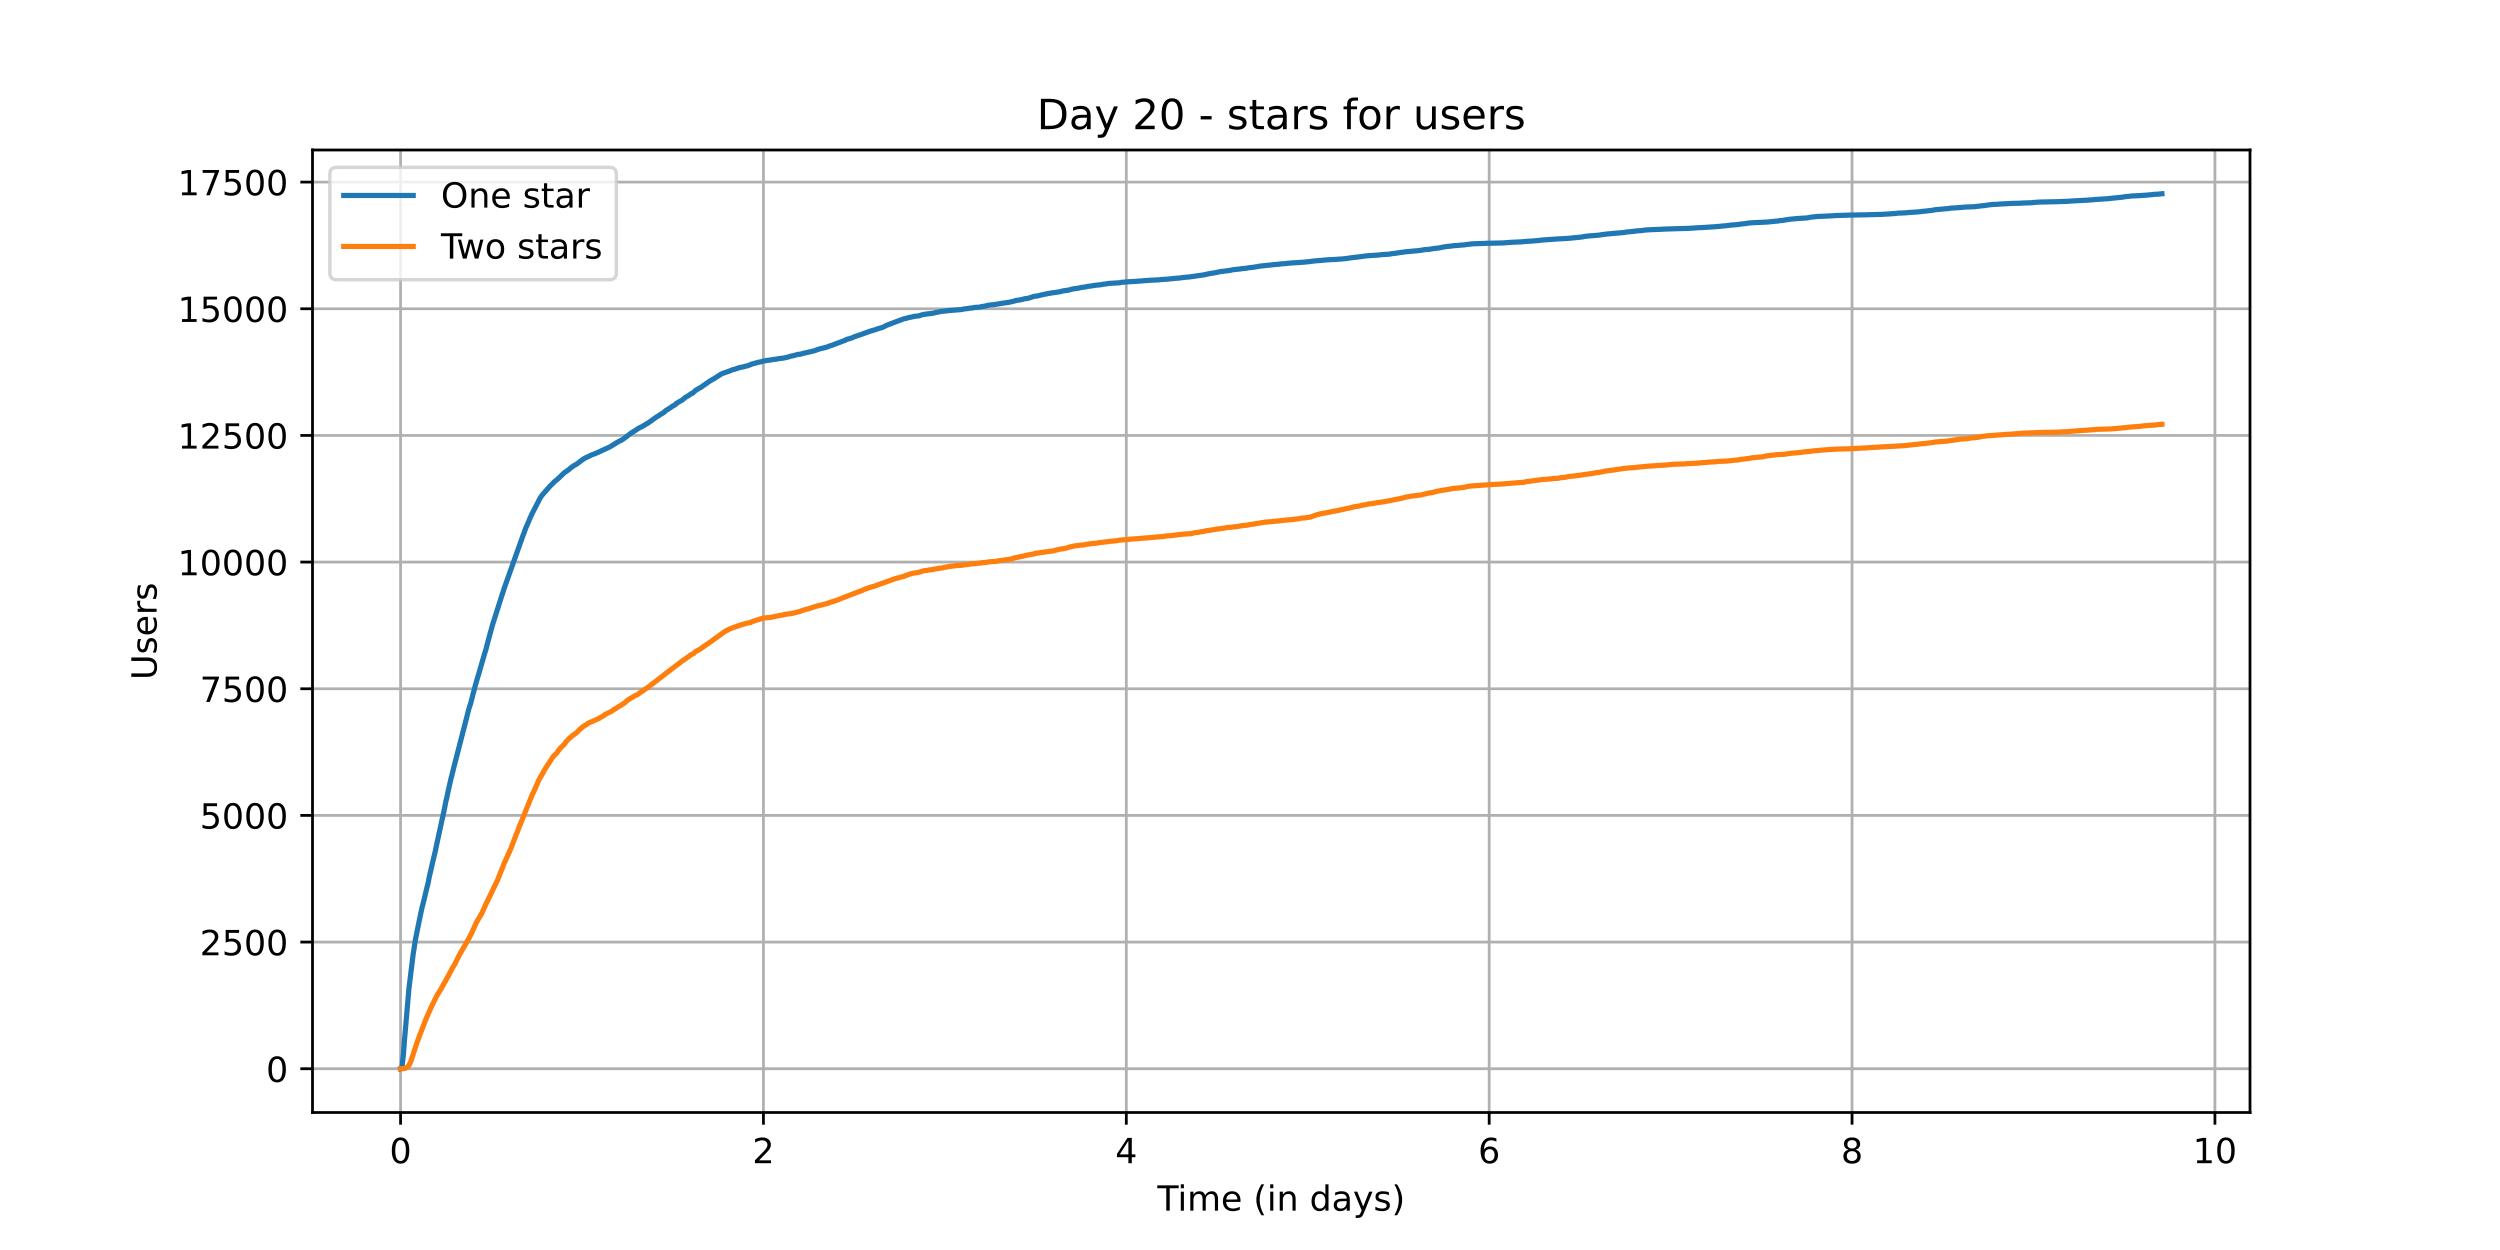 <?xml version="1.0" encoding="utf-8" standalone="no"?>
<!DOCTYPE svg PUBLIC "-//W3C//DTD SVG 1.1//EN"
  "http://www.w3.org/Graphics/SVG/1.1/DTD/svg11.dtd">
<!-- Created with matplotlib (https://matplotlib.org/) -->
<svg height="360pt" version="1.1" viewBox="0 0 720 360" width="720pt" xmlns="http://www.w3.org/2000/svg" xmlns:xlink="http://www.w3.org/1999/xlink">
 <defs>
  <style type="text/css">*{stroke-linecap:butt;stroke-linejoin:round;}</style>
 </defs>
 <g id="figure_1">
  <g id="patch_1">
   <path d="M 0 360 
L 720 360 
L 720 0 
L 0 0 
z
" style="fill:#ffffff;"/>
  </g>
  <g id="axes_1">
   <g id="patch_2">
    <path d="M 90 320.4 
L 648 320.4 
L 648 43.2 
L 90 43.2 
z
" style="fill:#ffffff;"/>
   </g>
   <g id="matplotlib.axis_1">
    <g id="xtick_1">
     <g id="line2d_1">
      <path clip-path="url(#pcdbae24bab)" d="M 115.364 320.4 
L 115.364 43.2 
" style="fill:none;stroke:#b0b0b0;stroke-linecap:square;stroke-width:0.8;"/>
     </g>
     <g id="line2d_2">
      <defs>
       <path d="M 0 0 
L 0 3.5 
" id="m87de74426e" style="stroke:#000000;stroke-width:0.8;"/>
      </defs>
      <g>
       <use style="stroke:#000000;stroke-width:0.8;" x="115.364" xlink:href="#m87de74426e" y="320.4"/>
      </g>
     </g>
     <g id="text_1">
      <!-- 0 -->
      <g transform="translate(112.182 334.998)scale(0.1 -0.1)">
       <defs>
        <path d="M 31.781 66.406 
Q 24.172 66.406 20.328 58.906 
Q 16.5 51.422 16.5 36.375 
Q 16.5 21.391 20.328 13.891 
Q 24.172 6.391 31.781 6.391 
Q 39.453 6.391 43.281 13.891 
Q 47.125 21.391 47.125 36.375 
Q 47.125 51.422 43.281 58.906 
Q 39.453 66.406 31.781 66.406 
z
M 31.781 74.219 
Q 44.047 74.219 50.516 64.516 
Q 56.984 54.828 56.984 36.375 
Q 56.984 17.969 50.516 8.266 
Q 44.047 -1.422 31.781 -1.422 
Q 19.531 -1.422 13.062 8.266 
Q 6.594 17.969 6.594 36.375 
Q 6.594 54.828 13.062 64.516 
Q 19.531 74.219 31.781 74.219 
z
" id="DejaVuSans-48"/>
       </defs>
       <use xlink:href="#DejaVuSans-48"/>
      </g>
     </g>
    </g>
    <g id="xtick_2">
     <g id="line2d_3">
      <path clip-path="url(#pcdbae24bab)" d="M 219.87 320.4 
L 219.87 43.2 
" style="fill:none;stroke:#b0b0b0;stroke-linecap:square;stroke-width:0.8;"/>
     </g>
     <g id="line2d_4">
      <g>
       <use style="stroke:#000000;stroke-width:0.8;" x="219.87" xlink:href="#m87de74426e" y="320.4"/>
      </g>
     </g>
     <g id="text_2">
      <!-- 2 -->
      <g transform="translate(216.689 334.998)scale(0.1 -0.1)">
       <defs>
        <path d="M 19.188 8.297 
L 53.609 8.297 
L 53.609 0 
L 7.328 0 
L 7.328 8.297 
Q 12.938 14.109 22.625 23.891 
Q 32.328 33.688 34.812 36.531 
Q 39.547 41.844 41.422 45.531 
Q 43.312 49.219 43.312 52.781 
Q 43.312 58.594 39.234 62.25 
Q 35.156 65.922 28.609 65.922 
Q 23.969 65.922 18.812 64.312 
Q 13.672 62.703 7.812 59.422 
L 7.812 69.391 
Q 13.766 71.781 18.938 73 
Q 24.125 74.219 28.422 74.219 
Q 39.75 74.219 46.484 68.547 
Q 53.219 62.891 53.219 53.422 
Q 53.219 48.922 51.531 44.891 
Q 49.859 40.875 45.406 35.406 
Q 44.188 33.984 37.641 27.219 
Q 31.109 20.453 19.188 8.297 
z
" id="DejaVuSans-50"/>
       </defs>
       <use xlink:href="#DejaVuSans-50"/>
      </g>
     </g>
    </g>
    <g id="xtick_3">
     <g id="line2d_5">
      <path clip-path="url(#pcdbae24bab)" d="M 324.377 320.4 
L 324.377 43.2 
" style="fill:none;stroke:#b0b0b0;stroke-linecap:square;stroke-width:0.8;"/>
     </g>
     <g id="line2d_6">
      <g>
       <use style="stroke:#000000;stroke-width:0.8;" x="324.377" xlink:href="#m87de74426e" y="320.4"/>
      </g>
     </g>
     <g id="text_3">
      <!-- 4 -->
      <g transform="translate(321.196 334.998)scale(0.1 -0.1)">
       <defs>
        <path d="M 37.797 64.312 
L 12.891 25.391 
L 37.797 25.391 
z
M 35.203 72.906 
L 47.609 72.906 
L 47.609 25.391 
L 58.016 25.391 
L 58.016 17.188 
L 47.609 17.188 
L 47.609 0 
L 37.797 0 
L 37.797 17.188 
L 4.891 17.188 
L 4.891 26.703 
z
" id="DejaVuSans-52"/>
       </defs>
       <use xlink:href="#DejaVuSans-52"/>
      </g>
     </g>
    </g>
    <g id="xtick_4">
     <g id="line2d_7">
      <path clip-path="url(#pcdbae24bab)" d="M 428.884 320.4 
L 428.884 43.2 
" style="fill:none;stroke:#b0b0b0;stroke-linecap:square;stroke-width:0.8;"/>
     </g>
     <g id="line2d_8">
      <g>
       <use style="stroke:#000000;stroke-width:0.8;" x="428.884" xlink:href="#m87de74426e" y="320.4"/>
      </g>
     </g>
     <g id="text_4">
      <!-- 6 -->
      <g transform="translate(425.702 334.998)scale(0.1 -0.1)">
       <defs>
        <path d="M 33.016 40.375 
Q 26.375 40.375 22.484 35.828 
Q 18.609 31.297 18.609 23.391 
Q 18.609 15.531 22.484 10.953 
Q 26.375 6.391 33.016 6.391 
Q 39.656 6.391 43.531 10.953 
Q 47.406 15.531 47.406 23.391 
Q 47.406 31.297 43.531 35.828 
Q 39.656 40.375 33.016 40.375 
z
M 52.594 71.297 
L 52.594 62.312 
Q 48.875 64.062 45.094 64.984 
Q 41.312 65.922 37.594 65.922 
Q 27.828 65.922 22.672 59.328 
Q 17.531 52.734 16.797 39.406 
Q 19.672 43.656 24.016 45.922 
Q 28.375 48.188 33.594 48.188 
Q 44.578 48.188 50.953 41.516 
Q 57.328 34.859 57.328 23.391 
Q 57.328 12.156 50.688 5.359 
Q 44.047 -1.422 33.016 -1.422 
Q 20.359 -1.422 13.672 8.266 
Q 6.984 17.969 6.984 36.375 
Q 6.984 53.656 15.188 63.938 
Q 23.391 74.219 37.203 74.219 
Q 40.922 74.219 44.703 73.484 
Q 48.484 72.75 52.594 71.297 
z
" id="DejaVuSans-54"/>
       </defs>
       <use xlink:href="#DejaVuSans-54"/>
      </g>
     </g>
    </g>
    <g id="xtick_5">
     <g id="line2d_9">
      <path clip-path="url(#pcdbae24bab)" d="M 533.39 320.4 
L 533.39 43.2 
" style="fill:none;stroke:#b0b0b0;stroke-linecap:square;stroke-width:0.8;"/>
     </g>
     <g id="line2d_10">
      <g>
       <use style="stroke:#000000;stroke-width:0.8;" x="533.39" xlink:href="#m87de74426e" y="320.4"/>
      </g>
     </g>
     <g id="text_5">
      <!-- 8 -->
      <g transform="translate(530.209 334.998)scale(0.1 -0.1)">
       <defs>
        <path d="M 31.781 34.625 
Q 24.75 34.625 20.719 30.859 
Q 16.703 27.094 16.703 20.516 
Q 16.703 13.922 20.719 10.156 
Q 24.75 6.391 31.781 6.391 
Q 38.812 6.391 42.859 10.172 
Q 46.922 13.969 46.922 20.516 
Q 46.922 27.094 42.891 30.859 
Q 38.875 34.625 31.781 34.625 
z
M 21.922 38.812 
Q 15.578 40.375 12.031 44.719 
Q 8.5 49.078 8.5 55.328 
Q 8.5 64.062 14.719 69.141 
Q 20.953 74.219 31.781 74.219 
Q 42.672 74.219 48.875 69.141 
Q 55.078 64.062 55.078 55.328 
Q 55.078 49.078 51.531 44.719 
Q 48 40.375 41.703 38.812 
Q 48.828 37.156 52.797 32.312 
Q 56.781 27.484 56.781 20.516 
Q 56.781 9.906 50.312 4.234 
Q 43.844 -1.422 31.781 -1.422 
Q 19.734 -1.422 13.25 4.234 
Q 6.781 9.906 6.781 20.516 
Q 6.781 27.484 10.781 32.312 
Q 14.797 37.156 21.922 38.812 
z
M 18.312 54.391 
Q 18.312 48.734 21.844 45.562 
Q 25.391 42.391 31.781 42.391 
Q 38.141 42.391 41.719 45.562 
Q 45.312 48.734 45.312 54.391 
Q 45.312 60.062 41.719 63.234 
Q 38.141 66.406 31.781 66.406 
Q 25.391 66.406 21.844 63.234 
Q 18.312 60.062 18.312 54.391 
z
" id="DejaVuSans-56"/>
       </defs>
       <use xlink:href="#DejaVuSans-56"/>
      </g>
     </g>
    </g>
    <g id="xtick_6">
     <g id="line2d_11">
      <path clip-path="url(#pcdbae24bab)" d="M 637.897 320.4 
L 637.897 43.2 
" style="fill:none;stroke:#b0b0b0;stroke-linecap:square;stroke-width:0.8;"/>
     </g>
     <g id="line2d_12">
      <g>
       <use style="stroke:#000000;stroke-width:0.8;" x="637.897" xlink:href="#m87de74426e" y="320.4"/>
      </g>
     </g>
     <g id="text_6">
      <!-- 10 -->
      <g transform="translate(631.534 334.998)scale(0.1 -0.1)">
       <defs>
        <path d="M 12.406 8.297 
L 28.516 8.297 
L 28.516 63.922 
L 10.984 60.406 
L 10.984 69.391 
L 28.422 72.906 
L 38.281 72.906 
L 38.281 8.297 
L 54.391 8.297 
L 54.391 0 
L 12.406 0 
z
" id="DejaVuSans-49"/>
       </defs>
       <use xlink:href="#DejaVuSans-49"/>
       <use x="63.623" xlink:href="#DejaVuSans-48"/>
      </g>
     </g>
    </g>
    <g id="text_7">
     <!-- Time (in days) -->
     <g transform="translate(333.327 348.677)scale(0.1 -0.1)">
      <defs>
       <path d="M -0.297 72.906 
L 61.375 72.906 
L 61.375 64.594 
L 35.5 64.594 
L 35.5 0 
L 25.594 0 
L 25.594 64.594 
L -0.297 64.594 
z
" id="DejaVuSans-84"/>
       <path d="M 9.422 54.688 
L 18.406 54.688 
L 18.406 0 
L 9.422 0 
z
M 9.422 75.984 
L 18.406 75.984 
L 18.406 64.594 
L 9.422 64.594 
z
" id="DejaVuSans-105"/>
       <path d="M 52 44.188 
Q 55.375 50.25 60.062 53.125 
Q 64.75 56 71.094 56 
Q 79.641 56 84.281 50.016 
Q 88.922 44.047 88.922 33.016 
L 88.922 0 
L 79.891 0 
L 79.891 32.719 
Q 79.891 40.578 77.094 44.375 
Q 74.312 48.188 68.609 48.188 
Q 61.625 48.188 57.562 43.547 
Q 53.516 38.922 53.516 30.906 
L 53.516 0 
L 44.484 0 
L 44.484 32.719 
Q 44.484 40.625 41.703 44.406 
Q 38.922 48.188 33.109 48.188 
Q 26.219 48.188 22.156 43.531 
Q 18.109 38.875 18.109 30.906 
L 18.109 0 
L 9.078 0 
L 9.078 54.688 
L 18.109 54.688 
L 18.109 46.188 
Q 21.188 51.219 25.484 53.609 
Q 29.781 56 35.688 56 
Q 41.656 56 45.828 52.969 
Q 50 49.953 52 44.188 
z
" id="DejaVuSans-109"/>
       <path d="M 56.203 29.594 
L 56.203 25.203 
L 14.891 25.203 
Q 15.484 15.922 20.484 11.062 
Q 25.484 6.203 34.422 6.203 
Q 39.594 6.203 44.453 7.469 
Q 49.312 8.734 54.109 11.281 
L 54.109 2.781 
Q 49.266 0.734 44.188 -0.344 
Q 39.109 -1.422 33.891 -1.422 
Q 20.797 -1.422 13.156 6.188 
Q 5.516 13.812 5.516 26.812 
Q 5.516 40.234 12.766 48.109 
Q 20.016 56 32.328 56 
Q 43.359 56 49.781 48.891 
Q 56.203 41.797 56.203 29.594 
z
M 47.219 32.234 
Q 47.125 39.594 43.094 43.984 
Q 39.062 48.391 32.422 48.391 
Q 24.906 48.391 20.391 44.141 
Q 15.875 39.891 15.188 32.172 
z
" id="DejaVuSans-101"/>
       <path id="DejaVuSans-32"/>
       <path d="M 31 75.875 
Q 24.469 64.656 21.281 53.656 
Q 18.109 42.672 18.109 31.391 
Q 18.109 20.125 21.312 9.062 
Q 24.516 -2 31 -13.188 
L 23.188 -13.188 
Q 15.875 -1.703 12.234 9.375 
Q 8.594 20.453 8.594 31.391 
Q 8.594 42.281 12.203 53.312 
Q 15.828 64.359 23.188 75.875 
z
" id="DejaVuSans-40"/>
       <path d="M 54.891 33.016 
L 54.891 0 
L 45.906 0 
L 45.906 32.719 
Q 45.906 40.484 42.875 44.328 
Q 39.844 48.188 33.797 48.188 
Q 26.516 48.188 22.312 43.547 
Q 18.109 38.922 18.109 30.906 
L 18.109 0 
L 9.078 0 
L 9.078 54.688 
L 18.109 54.688 
L 18.109 46.188 
Q 21.344 51.125 25.703 53.562 
Q 30.078 56 35.797 56 
Q 45.219 56 50.047 50.172 
Q 54.891 44.344 54.891 33.016 
z
" id="DejaVuSans-110"/>
       <path d="M 45.406 46.391 
L 45.406 75.984 
L 54.391 75.984 
L 54.391 0 
L 45.406 0 
L 45.406 8.203 
Q 42.578 3.328 38.25 0.953 
Q 33.938 -1.422 27.875 -1.422 
Q 17.969 -1.422 11.734 6.484 
Q 5.516 14.406 5.516 27.297 
Q 5.516 40.188 11.734 48.094 
Q 17.969 56 27.875 56 
Q 33.938 56 38.25 53.625 
Q 42.578 51.266 45.406 46.391 
z
M 14.797 27.297 
Q 14.797 17.391 18.875 11.75 
Q 22.953 6.109 30.078 6.109 
Q 37.203 6.109 41.297 11.75 
Q 45.406 17.391 45.406 27.297 
Q 45.406 37.203 41.297 42.844 
Q 37.203 48.484 30.078 48.484 
Q 22.953 48.484 18.875 42.844 
Q 14.797 37.203 14.797 27.297 
z
" id="DejaVuSans-100"/>
       <path d="M 34.281 27.484 
Q 23.391 27.484 19.188 25 
Q 14.984 22.516 14.984 16.5 
Q 14.984 11.719 18.141 8.906 
Q 21.297 6.109 26.703 6.109 
Q 34.188 6.109 38.703 11.406 
Q 43.219 16.703 43.219 25.484 
L 43.219 27.484 
z
M 52.203 31.203 
L 52.203 0 
L 43.219 0 
L 43.219 8.297 
Q 40.141 3.328 35.547 0.953 
Q 30.953 -1.422 24.312 -1.422 
Q 15.922 -1.422 10.953 3.297 
Q 6 8.016 6 15.922 
Q 6 25.141 12.172 29.828 
Q 18.359 34.516 30.609 34.516 
L 43.219 34.516 
L 43.219 35.406 
Q 43.219 41.609 39.141 45 
Q 35.062 48.391 27.688 48.391 
Q 23 48.391 18.547 47.266 
Q 14.109 46.141 10.016 43.891 
L 10.016 52.203 
Q 14.938 54.109 19.578 55.047 
Q 24.219 56 28.609 56 
Q 40.484 56 46.344 49.844 
Q 52.203 43.703 52.203 31.203 
z
" id="DejaVuSans-97"/>
       <path d="M 32.172 -5.078 
Q 28.375 -14.844 24.75 -17.812 
Q 21.141 -20.797 15.094 -20.797 
L 7.906 -20.797 
L 7.906 -13.281 
L 13.188 -13.281 
Q 16.891 -13.281 18.938 -11.516 
Q 21 -9.766 23.484 -3.219 
L 25.094 0.875 
L 2.984 54.688 
L 12.5 54.688 
L 29.594 11.922 
L 46.688 54.688 
L 56.203 54.688 
z
" id="DejaVuSans-121"/>
       <path d="M 44.281 53.078 
L 44.281 44.578 
Q 40.484 46.531 36.375 47.5 
Q 32.281 48.484 27.875 48.484 
Q 21.188 48.484 17.844 46.438 
Q 14.5 44.391 14.5 40.281 
Q 14.5 37.156 16.891 35.375 
Q 19.281 33.594 26.516 31.984 
L 29.594 31.297 
Q 39.156 29.25 43.188 25.516 
Q 47.219 21.781 47.219 15.094 
Q 47.219 7.469 41.188 3.016 
Q 35.156 -1.422 24.609 -1.422 
Q 20.219 -1.422 15.453 -0.562 
Q 10.688 0.297 5.422 2 
L 5.422 11.281 
Q 10.406 8.688 15.234 7.391 
Q 20.062 6.109 24.812 6.109 
Q 31.156 6.109 34.562 8.281 
Q 37.984 10.453 37.984 14.406 
Q 37.984 18.062 35.516 20.016 
Q 33.062 21.969 24.703 23.781 
L 21.578 24.516 
Q 13.234 26.266 9.516 29.906 
Q 5.812 33.547 5.812 39.891 
Q 5.812 47.609 11.281 51.797 
Q 16.75 56 26.812 56 
Q 31.781 56 36.172 55.266 
Q 40.578 54.547 44.281 53.078 
z
" id="DejaVuSans-115"/>
       <path d="M 8.016 75.875 
L 15.828 75.875 
Q 23.141 64.359 26.781 53.312 
Q 30.422 42.281 30.422 31.391 
Q 30.422 20.453 26.781 9.375 
Q 23.141 -1.703 15.828 -13.188 
L 8.016 -13.188 
Q 14.5 -2 17.703 9.062 
Q 20.906 20.125 20.906 31.391 
Q 20.906 42.672 17.703 53.656 
Q 14.5 64.656 8.016 75.875 
z
" id="DejaVuSans-41"/>
      </defs>
      <use xlink:href="#DejaVuSans-84"/>
      <use x="57.959" xlink:href="#DejaVuSans-105"/>
      <use x="85.742" xlink:href="#DejaVuSans-109"/>
      <use x="183.154" xlink:href="#DejaVuSans-101"/>
      <use x="244.678" xlink:href="#DejaVuSans-32"/>
      <use x="276.465" xlink:href="#DejaVuSans-40"/>
      <use x="315.479" xlink:href="#DejaVuSans-105"/>
      <use x="343.262" xlink:href="#DejaVuSans-110"/>
      <use x="406.641" xlink:href="#DejaVuSans-32"/>
      <use x="438.428" xlink:href="#DejaVuSans-100"/>
      <use x="501.904" xlink:href="#DejaVuSans-97"/>
      <use x="563.184" xlink:href="#DejaVuSans-121"/>
      <use x="622.363" xlink:href="#DejaVuSans-115"/>
      <use x="674.463" xlink:href="#DejaVuSans-41"/>
     </g>
    </g>
   </g>
   <g id="matplotlib.axis_2">
    <g id="ytick_1">
     <g id="line2d_13">
      <path clip-path="url(#pcdbae24bab)" d="M 90 307.8 
L 648 307.8 
" style="fill:none;stroke:#b0b0b0;stroke-linecap:square;stroke-width:0.8;"/>
     </g>
     <g id="line2d_14">
      <defs>
       <path d="M 0 0 
L -3.5 0 
" id="md6d82a21fe" style="stroke:#000000;stroke-width:0.8;"/>
      </defs>
      <g>
       <use style="stroke:#000000;stroke-width:0.8;" x="90" xlink:href="#md6d82a21fe" y="307.8"/>
      </g>
     </g>
     <g id="text_8">
      <!-- 0 -->
      <g transform="translate(76.638 311.599)scale(0.1 -0.1)">
       <use xlink:href="#DejaVuSans-48"/>
      </g>
     </g>
    </g>
    <g id="ytick_2">
     <g id="line2d_15">
      <path clip-path="url(#pcdbae24bab)" d="M 90 271.321 
L 648 271.321 
" style="fill:none;stroke:#b0b0b0;stroke-linecap:square;stroke-width:0.8;"/>
     </g>
     <g id="line2d_16">
      <g>
       <use style="stroke:#000000;stroke-width:0.8;" x="90" xlink:href="#md6d82a21fe" y="271.321"/>
      </g>
     </g>
     <g id="text_9">
      <!-- 2500 -->
      <g transform="translate(57.55 275.12)scale(0.1 -0.1)">
       <defs>
        <path d="M 10.797 72.906 
L 49.516 72.906 
L 49.516 64.594 
L 19.828 64.594 
L 19.828 46.734 
Q 21.969 47.469 24.109 47.828 
Q 26.266 48.188 28.422 48.188 
Q 40.625 48.188 47.75 41.5 
Q 54.891 34.812 54.891 23.391 
Q 54.891 11.625 47.562 5.094 
Q 40.234 -1.422 26.906 -1.422 
Q 22.312 -1.422 17.547 -0.641 
Q 12.797 0.141 7.719 1.703 
L 7.719 11.625 
Q 12.109 9.234 16.797 8.062 
Q 21.484 6.891 26.703 6.891 
Q 35.156 6.891 40.078 11.328 
Q 45.016 15.766 45.016 23.391 
Q 45.016 31 40.078 35.438 
Q 35.156 39.891 26.703 39.891 
Q 22.75 39.891 18.812 39.016 
Q 14.891 38.141 10.797 36.281 
z
" id="DejaVuSans-53"/>
       </defs>
       <use xlink:href="#DejaVuSans-50"/>
       <use x="63.623" xlink:href="#DejaVuSans-53"/>
       <use x="127.246" xlink:href="#DejaVuSans-48"/>
       <use x="190.869" xlink:href="#DejaVuSans-48"/>
      </g>
     </g>
    </g>
    <g id="ytick_3">
     <g id="line2d_17">
      <path clip-path="url(#pcdbae24bab)" d="M 90 234.841 
L 648 234.841 
" style="fill:none;stroke:#b0b0b0;stroke-linecap:square;stroke-width:0.8;"/>
     </g>
     <g id="line2d_18">
      <g>
       <use style="stroke:#000000;stroke-width:0.8;" x="90" xlink:href="#md6d82a21fe" y="234.841"/>
      </g>
     </g>
     <g id="text_10">
      <!-- 5000 -->
      <g transform="translate(57.55 238.64)scale(0.1 -0.1)">
       <use xlink:href="#DejaVuSans-53"/>
       <use x="63.623" xlink:href="#DejaVuSans-48"/>
       <use x="127.246" xlink:href="#DejaVuSans-48"/>
       <use x="190.869" xlink:href="#DejaVuSans-48"/>
      </g>
     </g>
    </g>
    <g id="ytick_4">
     <g id="line2d_19">
      <path clip-path="url(#pcdbae24bab)" d="M 90 198.362 
L 648 198.362 
" style="fill:none;stroke:#b0b0b0;stroke-linecap:square;stroke-width:0.8;"/>
     </g>
     <g id="line2d_20">
      <g>
       <use style="stroke:#000000;stroke-width:0.8;" x="90" xlink:href="#md6d82a21fe" y="198.362"/>
      </g>
     </g>
     <g id="text_11">
      <!-- 7500 -->
      <g transform="translate(57.55 202.161)scale(0.1 -0.1)">
       <defs>
        <path d="M 8.203 72.906 
L 55.078 72.906 
L 55.078 68.703 
L 28.609 0 
L 18.312 0 
L 43.219 64.594 
L 8.203 64.594 
z
" id="DejaVuSans-55"/>
       </defs>
       <use xlink:href="#DejaVuSans-55"/>
       <use x="63.623" xlink:href="#DejaVuSans-53"/>
       <use x="127.246" xlink:href="#DejaVuSans-48"/>
       <use x="190.869" xlink:href="#DejaVuSans-48"/>
      </g>
     </g>
    </g>
    <g id="ytick_5">
     <g id="line2d_21">
      <path clip-path="url(#pcdbae24bab)" d="M 90 161.882 
L 648 161.882 
" style="fill:none;stroke:#b0b0b0;stroke-linecap:square;stroke-width:0.8;"/>
     </g>
     <g id="line2d_22">
      <g>
       <use style="stroke:#000000;stroke-width:0.8;" x="90" xlink:href="#md6d82a21fe" y="161.882"/>
      </g>
     </g>
     <g id="text_12">
      <!-- 10000 -->
      <g transform="translate(51.188 165.681)scale(0.1 -0.1)">
       <use xlink:href="#DejaVuSans-49"/>
       <use x="63.623" xlink:href="#DejaVuSans-48"/>
       <use x="127.246" xlink:href="#DejaVuSans-48"/>
       <use x="190.869" xlink:href="#DejaVuSans-48"/>
       <use x="254.492" xlink:href="#DejaVuSans-48"/>
      </g>
     </g>
    </g>
    <g id="ytick_6">
     <g id="line2d_23">
      <path clip-path="url(#pcdbae24bab)" d="M 90 125.403 
L 648 125.403 
" style="fill:none;stroke:#b0b0b0;stroke-linecap:square;stroke-width:0.8;"/>
     </g>
     <g id="line2d_24">
      <g>
       <use style="stroke:#000000;stroke-width:0.8;" x="90" xlink:href="#md6d82a21fe" y="125.403"/>
      </g>
     </g>
     <g id="text_13">
      <!-- 12500 -->
      <g transform="translate(51.188 129.202)scale(0.1 -0.1)">
       <use xlink:href="#DejaVuSans-49"/>
       <use x="63.623" xlink:href="#DejaVuSans-50"/>
       <use x="127.246" xlink:href="#DejaVuSans-53"/>
       <use x="190.869" xlink:href="#DejaVuSans-48"/>
       <use x="254.492" xlink:href="#DejaVuSans-48"/>
      </g>
     </g>
    </g>
    <g id="ytick_7">
     <g id="line2d_25">
      <path clip-path="url(#pcdbae24bab)" d="M 90 88.923 
L 648 88.923 
" style="fill:none;stroke:#b0b0b0;stroke-linecap:square;stroke-width:0.8;"/>
     </g>
     <g id="line2d_26">
      <g>
       <use style="stroke:#000000;stroke-width:0.8;" x="90" xlink:href="#md6d82a21fe" y="88.923"/>
      </g>
     </g>
     <g id="text_14">
      <!-- 15000 -->
      <g transform="translate(51.188 92.723)scale(0.1 -0.1)">
       <use xlink:href="#DejaVuSans-49"/>
       <use x="63.623" xlink:href="#DejaVuSans-53"/>
       <use x="127.246" xlink:href="#DejaVuSans-48"/>
       <use x="190.869" xlink:href="#DejaVuSans-48"/>
       <use x="254.492" xlink:href="#DejaVuSans-48"/>
      </g>
     </g>
    </g>
    <g id="ytick_8">
     <g id="line2d_27">
      <path clip-path="url(#pcdbae24bab)" d="M 90 52.444 
L 648 52.444 
" style="fill:none;stroke:#b0b0b0;stroke-linecap:square;stroke-width:0.8;"/>
     </g>
     <g id="line2d_28">
      <g>
       <use style="stroke:#000000;stroke-width:0.8;" x="90" xlink:href="#md6d82a21fe" y="52.444"/>
      </g>
     </g>
     <g id="text_15">
      <!-- 17500 -->
      <g transform="translate(51.188 56.243)scale(0.1 -0.1)">
       <use xlink:href="#DejaVuSans-49"/>
       <use x="63.623" xlink:href="#DejaVuSans-55"/>
       <use x="127.246" xlink:href="#DejaVuSans-53"/>
       <use x="190.869" xlink:href="#DejaVuSans-48"/>
       <use x="254.492" xlink:href="#DejaVuSans-48"/>
      </g>
     </g>
    </g>
    <g id="text_16">
     <!-- Users -->
     <g transform="translate(45.108 195.801)rotate(-90)scale(0.1 -0.1)">
      <defs>
       <path d="M 8.688 72.906 
L 18.609 72.906 
L 18.609 28.609 
Q 18.609 16.891 22.844 11.734 
Q 27.094 6.594 36.625 6.594 
Q 46.094 6.594 50.344 11.734 
Q 54.594 16.891 54.594 28.609 
L 54.594 72.906 
L 64.5 72.906 
L 64.5 27.391 
Q 64.5 13.141 57.438 5.859 
Q 50.391 -1.422 36.625 -1.422 
Q 22.797 -1.422 15.734 5.859 
Q 8.688 13.141 8.688 27.391 
z
" id="DejaVuSans-85"/>
       <path d="M 41.109 46.297 
Q 39.594 47.172 37.812 47.578 
Q 36.031 48 33.891 48 
Q 26.266 48 22.188 43.047 
Q 18.109 38.094 18.109 28.812 
L 18.109 0 
L 9.078 0 
L 9.078 54.688 
L 18.109 54.688 
L 18.109 46.188 
Q 20.953 51.172 25.484 53.578 
Q 30.031 56 36.531 56 
Q 37.453 56 38.578 55.875 
Q 39.703 55.766 41.062 55.516 
z
" id="DejaVuSans-114"/>
      </defs>
      <use xlink:href="#DejaVuSans-85"/>
      <use x="73.193" xlink:href="#DejaVuSans-115"/>
      <use x="125.293" xlink:href="#DejaVuSans-101"/>
      <use x="186.816" xlink:href="#DejaVuSans-114"/>
      <use x="227.93" xlink:href="#DejaVuSans-115"/>
     </g>
    </g>
   </g>
   <g id="line2d_29">
    <path clip-path="url(#pcdbae24bab)" d="M 115.364 307.8 
L 115.578 307.742 
L 115.757 307.45 
L 116.189 303.598 
L 116.513 299.308 
L 117.771 284.716 
L 118.886 275.64 
L 118.994 274.793 
L 119.713 270.241 
L 119.893 269.365 
L 120.144 268.125 
L 121.044 263.689 
L 121.583 261.238 
L 122.158 258.991 
L 122.662 256.86 
L 123.381 253.927 
L 123.597 252.672 
L 123.849 251.636 
L 124.352 249.389 
L 125.107 246.237 
L 125.467 244.72 
L 125.61 243.932 
L 127.409 235.644 
L 127.84 233.718 
L 128.451 230.624 
L 128.631 229.938 
L 128.955 228.362 
L 129.962 223.868 
L 130.034 223.737 
L 130.357 222.409 
L 130.753 220.775 
L 131.329 218.571 
L 133.45 210.327 
L 133.666 209.524 
L 134.421 206.577 
L 134.529 206.154 
L 134.925 204.519 
L 135.176 203.717 
L 135.536 202.622 
L 136.039 200.696 
L 136.183 200.054 
L 136.579 198.668 
L 136.723 198.026 
L 137.046 196.888 
L 137.55 195.108 
L 137.765 194.466 
L 139.671 187.87 
L 139.887 187.257 
L 140.606 184.47 
L 140.822 183.697 
L 141.829 180.02 
L 144.635 171.192 
L 144.814 170.725 
L 145.174 169.528 
L 150.677 154.076 
L 150.929 153.492 
L 151.252 152.514 
L 151.504 151.901 
L 152.259 150.18 
L 152.547 149.435 
L 152.871 148.75 
L 153.158 148.093 
L 155.604 143.336 
L 155.819 143.073 
L 156.035 142.709 
L 158.444 139.965 
L 159.272 139.177 
L 159.487 138.9 
L 159.919 138.521 
L 160.279 138.287 
L 160.53 138.025 
L 160.638 137.937 
L 161.142 137.485 
L 161.321 137.31 
L 161.645 136.974 
L 162.544 136.113 
L 162.724 136.011 
L 163.731 135.311 
L 163.874 135.208 
L 164.09 135.019 
L 164.557 134.61 
L 164.953 134.333 
L 165.276 134.099 
L 166.068 133.662 
L 168.153 132.1 
L 168.369 132.027 
L 168.549 131.896 
L 168.729 131.809 
L 169.161 131.59 
L 169.485 131.488 
L 170.024 131.181 
L 170.204 131.094 
L 170.491 130.991 
L 170.671 130.904 
L 170.959 130.802 
L 171.246 130.7 
L 171.498 130.612 
L 171.75 130.452 
L 172.109 130.349 
L 173.619 129.634 
L 173.979 129.474 
L 175.633 128.715 
L 175.921 128.54 
L 176.317 128.292 
L 176.496 128.161 
L 177.072 127.854 
L 177.287 127.665 
L 178.079 127.227 
L 178.69 126.877 
L 178.87 126.833 
L 179.376 126.526 
L 181.822 124.688 
L 182.29 124.381 
L 182.793 124.09 
L 182.937 124.002 
L 183.907 123.345 
L 184.051 123.258 
L 184.447 123.068 
L 184.735 122.966 
L 185.274 122.63 
L 185.849 122.309 
L 186.245 122.032 
L 186.425 121.974 
L 187.395 121.302 
L 187.503 121.215 
L 189.085 120.077 
L 189.768 119.697 
L 189.984 119.493 
L 190.631 119.128 
L 190.883 118.982 
L 191.027 118.88 
L 191.315 118.691 
L 191.602 118.355 
L 191.818 118.209 
L 191.962 118.121 
L 192.645 117.698 
L 192.825 117.596 
L 193.904 116.837 
L 194.155 116.735 
L 194.623 116.429 
L 194.767 116.181 
L 194.947 116.108 
L 195.45 115.787 
L 195.702 115.641 
L 196.457 115.232 
L 196.709 115.013 
L 197.032 114.765 
L 197.32 114.488 
L 198.076 114.065 
L 199.083 113.379 
L 199.263 113.292 
L 199.479 113.248 
L 199.623 113.102 
L 199.766 112.971 
L 200.378 112.372 
L 200.594 112.27 
L 201.062 112.008 
L 201.205 111.905 
L 201.853 111.541 
L 202.033 111.438 
L 202.177 111.351 
L 202.393 111.132 
L 203.04 110.753 
L 203.328 110.49 
L 203.76 110.227 
L 204.012 110.023 
L 204.84 109.498 
L 205.703 109.031 
L 206.062 108.768 
L 206.674 108.403 
L 207.573 107.82 
L 207.717 107.747 
L 207.969 107.601 
L 209.983 106.886 
L 210.271 106.798 
L 210.667 106.594 
L 210.955 106.506 
L 211.134 106.448 
L 211.566 106.346 
L 213.041 105.85 
L 213.581 105.762 
L 213.833 105.689 
L 214.3 105.616 
L 214.444 105.529 
L 215.055 105.397 
L 215.415 105.31 
L 215.775 105.149 
L 216.098 105.047 
L 216.35 104.901 
L 216.745 104.799 
L 216.997 104.726 
L 217.392 104.624 
L 218.399 104.332 
L 219.011 104.23 
L 219.227 104.172 
L 219.55 104.084 
L 219.73 103.997 
L 220.413 103.894 
L 220.989 103.778 
L 221.995 103.676 
L 222.607 103.544 
L 223.542 103.442 
L 224.153 103.311 
L 224.872 103.209 
L 225.196 103.194 
L 225.844 103.092 
L 226.491 102.946 
L 226.886 102.844 
L 227.929 102.523 
L 228.576 102.421 
L 229.691 102.085 
L 230.626 101.983 
L 230.842 101.939 
L 231.058 101.837 
L 231.777 101.662 
L 232.316 101.56 
L 233.143 101.341 
L 233.647 101.239 
L 234.329 101.078 
L 234.617 100.991 
L 234.797 100.918 
L 235.085 100.83 
L 235.301 100.728 
L 236.379 100.392 
L 236.775 100.305 
L 236.991 100.261 
L 237.854 100.028 
L 238.213 99.94 
L 238.429 99.838 
L 238.752 99.75 
L 239.112 99.575 
L 239.508 99.473 
L 243.211 98.072 
L 243.499 97.97 
L 243.715 97.795 
L 244.722 97.503 
L 245.082 97.401 
L 245.298 97.343 
L 245.514 97.241 
L 245.945 97.022 
L 247.635 96.453 
L 247.923 96.365 
L 248.247 96.234 
L 250.836 95.3 
L 251.305 95.198 
L 252.707 94.731 
L 252.995 94.643 
L 253.247 94.556 
L 253.643 94.454 
L 253.966 94.322 
L 254.362 94.22 
L 255.045 93.826 
L 255.405 93.666 
L 260.261 91.827 
L 260.837 91.725 
L 261.845 91.433 
L 262.42 91.331 
L 263.103 91.17 
L 263.535 91.068 
L 263.859 91.054 
L 264.758 90.952 
L 265.118 90.791 
L 265.981 90.558 
L 266.844 90.455 
L 267.06 90.397 
L 268.139 90.295 
L 268.319 90.266 
L 268.894 90.164 
L 269.11 90.105 
L 269.541 90.003 
L 270.117 89.886 
L 270.62 89.784 
L 271.16 89.682 
L 272.202 89.58 
L 272.633 89.522 
L 273.64 89.419 
L 274.036 89.376 
L 275.438 89.274 
L 275.798 89.244 
L 276.949 89.142 
L 277.668 88.967 
L 278.711 88.865 
L 278.891 88.807 
L 279.933 88.704 
L 280.581 88.559 
L 282.091 88.456 
L 282.774 88.296 
L 283.458 88.194 
L 283.673 88.15 
L 284.392 87.975 
L 284.896 87.873 
L 285.076 87.844 
L 286.191 87.756 
L 286.29 87.727 
L 289.206 87.26 
L 289.385 87.231 
L 290.141 87.129 
L 290.608 87.056 
L 291.075 86.953 
L 291.83 86.764 
L 292.262 86.662 
L 292.585 86.53 
L 292.945 86.501 
L 293.557 86.399 
L 294.095 86.297 
L 294.491 86.224 
L 294.707 86.136 
L 295.139 86.034 
L 295.534 85.99 
L 296.146 85.888 
L 296.397 85.815 
L 297.763 85.363 
L 298.519 85.261 
L 299.022 85.173 
L 299.418 85.086 
L 299.705 84.984 
L 300.244 84.881 
L 300.928 84.721 
L 301.539 84.619 
L 301.791 84.531 
L 302.582 84.444 
L 302.834 84.356 
L 303.805 84.254 
L 304.345 84.152 
L 305.136 84.05 
L 305.999 83.816 
L 306.503 83.714 
L 306.899 83.67 
L 307.618 83.583 
L 307.87 83.51 
L 308.23 83.408 
L 309.021 83.203 
L 309.849 83.101 
L 310.281 83.043 
L 310.82 82.941 
L 311.036 82.882 
L 311.468 82.78 
L 311.864 82.736 
L 312.619 82.634 
L 313.303 82.474 
L 314.202 82.372 
L 314.705 82.284 
L 315.354 82.182 
L 315.785 82.124 
L 316.9 82.021 
L 317.368 81.948 
L 317.764 81.846 
L 318.123 81.817 
L 318.807 81.73 
L 318.986 81.657 
L 320.534 81.554 
L 320.857 81.54 
L 322.439 81.438 
L 323.051 81.306 
L 324.417 81.204 
L 324.813 81.161 
L 326.575 81.058 
L 326.899 81.044 
L 328.229 80.942 
L 328.552 80.927 
L 329.632 80.825 
L 329.955 80.81 
L 331.394 80.708 
L 331.717 80.694 
L 333.839 80.591 
L 334.342 80.504 
L 336.248 80.402 
L 336.679 80.343 
L 337.83 80.241 
L 338.298 80.168 
L 339.808 80.066 
L 340.312 79.979 
L 341.031 79.891 
L 341.21 79.862 
L 342.433 79.774 
L 342.613 79.745 
L 343.332 79.643 
L 343.764 79.585 
L 344.519 79.482 
L 345.022 79.395 
L 345.813 79.293 
L 346.281 79.22 
L 346.964 79.118 
L 347.719 78.928 
L 348.259 78.826 
L 348.798 78.724 
L 349.553 78.622 
L 350.092 78.519 
L 350.56 78.417 
L 351.208 78.271 
L 351.819 78.169 
L 352.143 78.155 
L 352.862 78.052 
L 353.293 77.994 
L 354.156 77.892 
L 354.876 77.717 
L 355.704 77.615 
L 356.135 77.556 
L 357.142 77.469 
L 357.394 77.396 
L 358.652 77.294 
L 359.121 77.221 
L 359.516 77.119 
L 359.876 77.089 
L 360.847 76.987 
L 361.315 76.914 
L 361.927 76.812 
L 362.322 76.768 
L 362.646 76.666 
L 363.041 76.622 
L 364.049 76.52 
L 364.481 76.462 
L 365.56 76.36 
L 365.955 76.316 
L 366.783 76.214 
L 367.142 76.185 
L 368.365 76.083 
L 368.833 76.01 
L 370.308 75.907 
L 370.775 75.835 
L 371.891 75.747 
L 372.07 75.718 
L 373.94 75.616 
L 374.299 75.586 
L 375.81 75.484 
L 376.277 75.411 
L 377.392 75.324 
L 377.608 75.28 
L 378.075 75.207 
L 379.046 75.105 
L 379.406 75.076 
L 380.808 74.974 
L 381.24 74.915 
L 382.534 74.813 
L 382.858 74.798 
L 384.8 74.696 
L 385.16 74.667 
L 386.706 74.565 
L 387.101 74.521 
L 388.001 74.419 
L 388.505 74.332 
L 389.26 74.229 
L 389.692 74.171 
L 390.626 74.069 
L 391.022 74.025 
L 391.849 73.923 
L 392.317 73.85 
L 393.072 73.748 
L 393.503 73.69 
L 394.87 73.587 
L 395.229 73.558 
L 397.063 73.456 
L 397.279 73.412 
L 398.214 73.31 
L 398.538 73.296 
L 400.191 73.193 
L 400.803 73.062 
L 401.846 72.96 
L 402.061 72.916 
L 402.637 72.829 
L 402.817 72.799 
L 403.428 72.697 
L 403.787 72.668 
L 404.471 72.566 
L 404.938 72.493 
L 406.269 72.391 
L 406.701 72.332 
L 407.887 72.23 
L 408.211 72.216 
L 408.966 72.114 
L 409.398 72.055 
L 409.938 71.968 
L 410.19 71.895 
L 411.737 71.793 
L 412.277 71.69 
L 412.852 71.588 
L 413.248 71.545 
L 414.291 71.442 
L 414.471 71.413 
L 414.902 71.311 
L 415.55 71.165 
L 416.233 71.063 
L 416.737 70.975 
L 417.961 70.873 
L 418.5 70.771 
L 420.082 70.669 
L 420.514 70.611 
L 421.808 70.523 
L 422.024 70.479 
L 422.743 70.377 
L 423.139 70.333 
L 424.002 70.231 
L 424.362 70.202 
L 427.598 70.1 
L 427.958 70.071 
L 432.848 69.969 
L 433.208 69.939 
L 434.538 69.837 
L 434.934 69.794 
L 437.343 69.691 
L 437.667 69.677 
L 439.105 69.575 
L 439.537 69.516 
L 441.406 69.414 
L 441.802 69.37 
L 443.061 69.268 
L 443.456 69.224 
L 444.248 69.122 
L 444.607 69.093 
L 446.082 68.991 
L 446.441 68.962 
L 447.916 68.86 
L 448.275 68.83 
L 450.289 68.728 
L 450.613 68.714 
L 452.051 68.612 
L 452.411 68.582 
L 453.382 68.48 
L 453.778 68.436 
L 454.929 68.334 
L 455.109 68.305 
L 455.936 68.203 
L 456.223 68.101 
L 457.231 67.999 
L 457.446 67.955 
L 458.886 67.853 
L 459.245 67.824 
L 460.54 67.721 
L 461.115 67.605 
L 462.014 67.503 
L 462.446 67.444 
L 463.237 67.342 
L 463.561 67.328 
L 464.675 67.225 
L 464.856 67.196 
L 466.329 67.094 
L 466.725 67.05 
L 467.804 66.948 
L 468.415 66.817 
L 469.674 66.715 
L 470.069 66.671 
L 470.932 66.569 
L 471.4 66.496 
L 472.982 66.394 
L 473.593 66.262 
L 475.391 66.16 
L 475.751 66.131 
L 478.664 66.029 
L 479.059 65.985 
L 482.368 65.883 
L 482.692 65.868 
L 486.36 65.766 
L 486.72 65.737 
L 488.302 65.635 
L 488.662 65.606 
L 490.855 65.504 
L 491.215 65.474 
L 492.689 65.372 
L 493.013 65.358 
L 494.344 65.27 
L 494.524 65.241 
L 495.783 65.139 
L 495.999 65.095 
L 497.222 64.993 
L 497.617 64.949 
L 498.336 64.847 
L 498.732 64.803 
L 500.099 64.716 
L 500.279 64.686 
L 501.034 64.584 
L 501.537 64.497 
L 502.724 64.395 
L 503.335 64.263 
L 504.486 64.161 
L 504.81 64.146 
L 506.968 64.044 
L 507.291 64.03 
L 509.305 63.928 
L 509.773 63.855 
L 510.816 63.767 
L 510.996 63.738 
L 512.075 63.65 
L 512.326 63.577 
L 513.477 63.475 
L 514.089 63.344 
L 514.88 63.242 
L 515.419 63.14 
L 516.642 63.038 
L 517.074 62.979 
L 518.584 62.877 
L 518.907 62.862 
L 520.454 62.76 
L 521.03 62.644 
L 521.497 62.556 
L 521.677 62.527 
L 522.72 62.425 
L 523.188 62.352 
L 525.633 62.25 
L 525.957 62.235 
L 528.007 62.133 
L 528.403 62.089 
L 531.711 61.987 
L 532.071 61.958 
L 537.681 61.856 
L 538.005 61.841 
L 541.997 61.739 
L 542.357 61.71 
L 544.227 61.608 
L 544.622 61.564 
L 546.133 61.462 
L 546.348 61.403 
L 548.686 61.301 
L 549.046 61.272 
L 550.125 61.17 
L 550.448 61.155 
L 552.103 61.053 
L 552.463 61.024 
L 553.326 60.922 
L 553.758 60.863 
L 554.908 60.761 
L 555.376 60.688 
L 556.383 60.601 
L 556.634 60.513 
L 557.246 60.426 
L 557.426 60.382 
L 558.72 60.28 
L 559.08 60.25 
L 560.052 60.148 
L 560.411 60.119 
L 561.419 60.017 
L 561.923 59.929 
L 563.901 59.827 
L 564.081 59.798 
L 565.412 59.696 
L 565.844 59.638 
L 568.723 59.535 
L 569.227 59.448 
L 570.198 59.346 
L 570.63 59.287 
L 571.672 59.185 
L 572.213 59.083 
L 573.076 58.981 
L 573.543 58.908 
L 575.702 58.806 
L 575.917 58.762 
L 578.183 58.66 
L 578.578 58.616 
L 582.031 58.514 
L 582.211 58.485 
L 585.195 58.383 
L 585.663 58.31 
L 587.174 58.208 
L 587.497 58.193 
L 592.46 58.091 
L 592.82 58.062 
L 595.913 57.96 
L 596.344 57.901 
L 598.286 57.799 
L 598.646 57.77 
L 600.948 57.668 
L 601.344 57.624 
L 602.89 57.522 
L 603.321 57.463 
L 605.012 57.361 
L 605.372 57.332 
L 606.989 57.23 
L 607.421 57.172 
L 608.464 57.069 
L 608.859 57.026 
L 609.903 56.924 
L 610.262 56.894 
L 611.233 56.792 
L 611.809 56.676 
L 612.708 56.573 
L 613.067 56.544 
L 613.966 56.442 
L 614.29 56.427 
L 616.413 56.325 
L 616.772 56.296 
L 618.319 56.194 
L 618.714 56.15 
L 619.866 56.048 
L 620.334 55.975 
L 622.025 55.873 
L 622.457 55.815 
L 622.636 55.8 
L 622.636 55.8 
" style="fill:none;stroke:#1f77b4;stroke-linecap:square;stroke-width:1.5;"/>
   </g>
   <g id="line2d_30">
    <path clip-path="url(#pcdbae24bab)" d="M 115.364 307.8 
L 116.692 307.698 
L 117.483 307.26 
L 117.592 307.041 
L 117.843 306.691 
L 118.274 305.801 
L 120.072 300.358 
L 120.324 299.629 
L 120.936 298.009 
L 122.41 294.2 
L 122.806 293.179 
L 124.172 290.129 
L 124.316 289.808 
L 125.143 288.101 
L 125.359 287.678 
L 125.898 286.598 
L 126.114 286.219 
L 126.222 286.131 
L 126.545 285.591 
L 126.725 285.314 
L 127.732 283.519 
L 128.02 282.95 
L 128.272 282.629 
L 128.595 281.943 
L 128.667 281.797 
L 129.027 281.214 
L 130.538 278.354 
L 131.005 277.639 
L 131.76 276.077 
L 132.336 274.969 
L 132.731 274.268 
L 134.421 271.335 
L 134.673 270.868 
L 135.032 270.27 
L 135.536 269.307 
L 135.752 268.913 
L 136.075 268.154 
L 137.226 265.615 
L 137.334 265.484 
L 137.514 265.104 
L 137.621 264.973 
L 138.449 263.543 
L 138.628 263.31 
L 139.851 260.596 
L 143.304 253.431 
L 144.275 250.965 
L 144.347 250.848 
L 144.635 250.133 
L 144.707 249.929 
L 145.282 248.411 
L 145.498 248.061 
L 145.749 247.375 
L 145.857 247.215 
L 147.116 244.413 
L 148.519 240.707 
L 149.131 239.277 
L 149.562 237.978 
L 149.778 237.57 
L 153.194 229.063 
L 153.482 228.435 
L 153.626 228.202 
L 154.021 227.356 
L 154.704 225.75 
L 155.028 224.962 
L 155.244 224.569 
L 155.711 223.664 
L 155.855 223.532 
L 156.143 222.934 
L 156.286 222.73 
L 156.826 221.694 
L 159.344 217.842 
L 160.314 216.908 
L 161.105 215.784 
L 161.357 215.507 
L 162.22 214.617 
L 162.292 214.573 
L 162.472 214.398 
L 162.687 214.121 
L 163.047 213.61 
L 163.119 213.508 
L 163.371 213.245 
L 164.162 212.443 
L 164.594 212.151 
L 164.881 211.801 
L 165.529 211.436 
L 165.96 211.057 
L 166.211 210.881 
L 166.463 210.59 
L 166.679 210.4 
L 166.967 210.05 
L 167.326 209.787 
L 167.866 209.291 
L 168.081 209.218 
L 168.477 208.882 
L 168.657 208.824 
L 168.837 208.722 
L 169.197 208.474 
L 169.413 208.284 
L 172.253 207.015 
L 172.397 206.942 
L 172.649 206.839 
L 172.9 206.635 
L 173.116 206.533 
L 173.835 206.124 
L 174.267 205.76 
L 175.741 205.045 
L 176.209 204.797 
L 176.317 204.724 
L 176.604 204.461 
L 177.324 204.067 
L 177.611 203.877 
L 178.474 203.308 
L 178.726 203.221 
L 179.089 202.943 
L 179.88 202.433 
L 180.167 202.199 
L 180.671 201.732 
L 181.066 201.455 
L 181.354 201.251 
L 181.569 201.149 
L 181.93 200.93 
L 182.541 200.58 
L 182.828 200.39 
L 183.8 199.938 
L 184.015 199.704 
L 184.159 199.617 
L 185.418 198.741 
L 185.597 198.654 
L 185.993 198.332 
L 186.496 198.07 
L 186.676 197.866 
L 187.107 197.588 
L 187.647 197.107 
L 187.826 197.019 
L 192.573 193.328 
L 192.753 193.225 
L 193.22 192.831 
L 195.738 190.934 
L 195.882 190.876 
L 196.133 190.584 
L 196.277 190.482 
L 197.248 189.825 
L 197.428 189.753 
L 197.68 189.519 
L 198.004 189.271 
L 198.22 189.169 
L 198.615 188.892 
L 198.939 188.571 
L 199.263 188.468 
L 199.802 188.162 
L 199.91 188.133 
L 200.126 187.783 
L 200.81 187.389 
L 201.277 187.141 
L 201.458 187.053 
L 202.537 186.309 
L 202.861 186.061 
L 203.149 185.886 
L 204.264 185.098 
L 204.443 184.996 
L 206.171 183.741 
L 206.566 183.463 
L 208.077 182.369 
L 208.365 182.179 
L 208.581 181.975 
L 208.797 181.873 
L 209.048 181.698 
L 209.228 181.596 
L 209.516 181.494 
L 210.091 181.173 
L 210.271 181.07 
L 210.487 181.027 
L 210.63 180.939 
L 212.646 180.239 
L 212.861 180.137 
L 213.904 179.816 
L 214.3 179.713 
L 214.588 179.611 
L 215.055 179.509 
L 215.738 179.349 
L 216.242 179.276 
L 216.457 179.115 
L 216.673 179.013 
L 218.22 178.502 
L 218.652 178.4 
L 219.047 178.21 
L 219.55 178.123 
L 219.838 178.021 
L 220.306 177.948 
L 221.744 177.846 
L 222.355 177.714 
L 222.895 177.612 
L 223.578 177.452 
L 224.153 177.364 
L 224.333 177.306 
L 224.872 177.204 
L 225.52 177.101 
L 225.807 176.999 
L 226.419 176.897 
L 226.886 176.824 
L 227.785 176.722 
L 228.325 176.62 
L 228.756 176.518 
L 228.972 176.474 
L 229.367 176.386 
L 229.547 176.255 
L 230.23 176.168 
L 230.554 176.022 
L 230.806 175.92 
L 231.021 175.817 
L 231.273 175.744 
L 231.669 175.642 
L 231.849 175.569 
L 232.675 175.35 
L 233.143 175.263 
L 233.503 175.102 
L 234.617 174.752 
L 234.833 174.679 
L 234.977 174.635 
L 235.264 174.533 
L 235.84 174.417 
L 236.199 174.314 
L 236.847 174.168 
L 237.278 174.066 
L 238.141 173.833 
L 238.465 173.731 
L 238.86 173.541 
L 239.939 173.22 
L 241.413 172.739 
L 241.629 172.636 
L 241.953 172.505 
L 242.132 172.403 
L 247.887 170.2 
L 248.247 170.112 
L 248.858 169.762 
L 249.182 169.66 
L 251.052 169.003 
L 251.556 168.901 
L 251.844 168.799 
L 254.182 167.952 
L 254.506 167.85 
L 257.204 166.858 
L 257.528 166.77 
L 257.707 166.683 
L 258.571 166.449 
L 259.039 166.347 
L 259.219 166.245 
L 259.902 166.085 
L 260.37 165.997 
L 260.586 165.851 
L 262.348 165.238 
L 262.708 165.136 
L 263.212 165.049 
L 263.967 164.946 
L 264.398 164.888 
L 264.758 164.786 
L 266.053 164.377 
L 266.952 164.275 
L 267.564 164.144 
L 268.427 164.042 
L 269.002 163.925 
L 269.505 163.823 
L 269.901 163.779 
L 270.404 163.677 
L 270.836 163.619 
L 271.627 163.517 
L 271.914 163.4 
L 272.562 163.312 
L 272.742 163.254 
L 273.389 163.152 
L 273.856 163.079 
L 274.827 162.977 
L 275.294 162.904 
L 276.985 162.802 
L 277.56 162.685 
L 278.747 162.583 
L 278.927 162.539 
L 279.502 162.451 
L 279.718 162.408 
L 281.12 162.305 
L 281.624 162.218 
L 282.702 162.13 
L 282.882 162.057 
L 284.177 161.955 
L 284.86 161.795 
L 286.695 161.693 
L 287.306 161.561 
L 288.025 161.459 
L 288.423 161.415 
L 290.104 161.167 
L 290.752 161.065 
L 291.183 161.007 
L 291.435 160.919 
L 291.723 160.817 
L 292.585 160.584 
L 293.197 160.481 
L 293.916 160.306 
L 294.491 160.204 
L 295.246 160.014 
L 295.534 159.956 
L 295.678 159.898 
L 296.146 159.825 
L 296.721 159.723 
L 297.188 159.65 
L 297.619 159.548 
L 298.519 159.299 
L 299.381 159.212 
L 299.633 159.139 
L 300.604 159.037 
L 301.107 158.949 
L 301.827 158.847 
L 302.294 158.774 
L 303.373 158.672 
L 303.661 158.555 
L 303.949 158.482 
L 304.165 158.395 
L 304.741 158.293 
L 304.956 158.234 
L 305.424 158.132 
L 305.855 158.074 
L 306.467 158.001 
L 306.647 157.928 
L 307.223 157.84 
L 307.546 157.694 
L 307.87 157.592 
L 308.553 157.432 
L 308.985 157.33 
L 309.597 157.198 
L 310.497 157.096 
L 310.928 157.038 
L 312.079 156.936 
L 312.727 156.79 
L 313.375 156.688 
L 313.77 156.644 
L 314.598 156.542 
L 314.777 156.512 
L 316.001 156.41 
L 316.648 156.264 
L 317.655 156.162 
L 318.087 156.104 
L 319.023 156.002 
L 319.202 155.973 
L 319.922 155.87 
L 320.246 155.856 
L 321.361 155.754 
L 321.9 155.652 
L 322.655 155.549 
L 323.051 155.506 
L 324.453 155.403 
L 324.849 155.36 
L 325.64 155.258 
L 325.964 155.243 
L 327.546 155.141 
L 327.942 155.097 
L 329.236 154.995 
L 329.632 154.951 
L 331.214 154.849 
L 331.645 154.791 
L 332.868 154.688 
L 333.264 154.645 
L 334.594 154.543 
L 335.025 154.484 
L 335.744 154.397 
L 335.96 154.353 
L 337.399 154.251 
L 337.795 154.207 
L 338.549 154.105 
L 338.909 154.076 
L 339.377 153.973 
L 339.736 153.944 
L 340.743 153.842 
L 341.103 153.813 
L 342.649 153.711 
L 342.973 153.696 
L 343.404 153.594 
L 343.656 153.521 
L 344.195 153.419 
L 345.166 153.317 
L 345.885 153.142 
L 346.605 153.054 
L 346.856 152.981 
L 347.252 152.879 
L 347.719 152.806 
L 348.618 152.704 
L 348.87 152.631 
L 349.697 152.529 
L 350.345 152.383 
L 351.351 152.281 
L 351.855 152.193 
L 352.646 152.091 
L 353.293 151.945 
L 354.624 151.843 
L 355.128 151.756 
L 356.243 151.653 
L 356.746 151.566 
L 357.25 151.478 
L 357.466 151.435 
L 357.933 151.362 
L 359.049 151.259 
L 359.516 151.186 
L 359.912 151.084 
L 360.128 151.041 
L 360.883 150.938 
L 361.207 150.924 
L 361.639 150.836 
L 361.855 150.778 
L 362.538 150.69 
L 362.754 150.647 
L 363.294 150.544 
L 363.761 150.471 
L 364.481 150.369 
L 364.84 150.34 
L 366.243 150.238 
L 366.747 150.15 
L 368.149 150.048 
L 368.546 150.005 
L 369.121 149.902 
L 369.517 149.859 
L 370.74 149.756 
L 371.135 149.713 
L 372.429 149.611 
L 372.645 149.567 
L 373.364 149.465 
L 373.688 149.45 
L 374.299 149.362 
L 374.551 149.231 
L 375.918 149.158 
L 376.097 149.1 
L 376.529 149.041 
L 377.32 148.939 
L 379.37 148.21 
L 379.837 148.122 
L 380.125 148.005 
L 380.593 147.903 
L 381.096 147.816 
L 381.815 147.714 
L 382.462 147.568 
L 383.074 147.466 
L 383.793 147.29 
L 384.405 147.203 
L 384.621 147.145 
L 385.34 147.042 
L 386.166 146.824 
L 386.814 146.721 
L 387.677 146.488 
L 388.253 146.386 
L 388.792 146.284 
L 389.188 146.181 
L 390.123 145.919 
L 391.058 145.817 
L 391.741 145.656 
L 392.101 145.554 
L 392.317 145.51 
L 392.928 145.408 
L 393.503 145.291 
L 393.935 145.204 
L 394.115 145.131 
L 394.438 145.116 
L 395.301 145.014 
L 395.769 144.941 
L 396.308 144.839 
L 396.883 144.722 
L 397.927 144.62 
L 398.106 144.547 
L 398.43 144.533 
L 398.933 144.445 
L 399.185 144.372 
L 399.832 144.27 
L 400.407 144.153 
L 400.947 144.051 
L 401.666 143.876 
L 402.277 143.774 
L 402.781 143.686 
L 403.177 143.599 
L 403.428 143.526 
L 403.968 143.424 
L 404.327 143.321 
L 405.118 143.117 
L 405.801 143.015 
L 406.413 142.884 
L 407.384 142.782 
L 407.852 142.709 
L 408.75 142.606 
L 409.146 142.563 
L 409.578 142.475 
L 409.83 142.402 
L 410.55 142.227 
L 410.981 142.14 
L 411.269 142.037 
L 411.917 141.935 
L 412.277 141.906 
L 412.744 141.804 
L 413.751 141.498 
L 414.435 141.395 
L 415.082 141.249 
L 415.766 141.147 
L 416.197 141.089 
L 416.773 140.987 
L 417.277 140.899 
L 417.852 140.797 
L 418.464 140.666 
L 419.687 140.578 
L 419.866 140.549 
L 420.91 140.447 
L 421.341 140.389 
L 421.952 140.301 
L 422.204 140.228 
L 422.6 140.126 
L 423.103 140.038 
L 424.182 139.936 
L 424.578 139.892 
L 426.195 139.805 
L 426.411 139.761 
L 428.137 139.659 
L 428.568 139.601 
L 430.762 139.498 
L 431.122 139.469 
L 433.064 139.367 
L 433.495 139.309 
L 434.898 139.207 
L 435.293 139.163 
L 436.84 139.061 
L 437.271 139.002 
L 438.817 138.915 
L 439.069 138.842 
L 439.429 138.74 
L 439.896 138.667 
L 440.903 138.565 
L 441.478 138.448 
L 442.306 138.346 
L 442.701 138.302 
L 443.528 138.2 
L 444.032 138.112 
L 445.435 138.01 
L 445.794 137.981 
L 446.981 137.893 
L 447.196 137.835 
L 448.743 137.747 
L 448.922 137.718 
L 449.354 137.616 
L 449.786 137.558 
L 450.828 137.456 
L 451.656 137.237 
L 452.878 137.135 
L 453.274 137.091 
L 453.922 136.989 
L 454.353 136.93 
L 455.325 136.843 
L 455.576 136.77 
L 456.26 136.668 
L 456.439 136.638 
L 457.339 136.536 
L 457.806 136.463 
L 458.525 136.376 
L 458.741 136.317 
L 459.281 136.23 
L 459.497 136.172 
L 460.324 136.069 
L 460.503 136.04 
L 461.115 135.938 
L 461.727 135.807 
L 462.194 135.705 
L 462.698 135.617 
L 463.525 135.515 
L 463.992 135.442 
L 464.999 135.34 
L 465.61 135.208 
L 466.401 135.106 
L 466.833 135.048 
L 467.373 134.96 
L 467.552 134.931 
L 468.523 134.829 
L 468.918 134.785 
L 470.501 134.683 
L 470.86 134.654 
L 471.58 134.552 
L 471.975 134.508 
L 473.162 134.406 
L 473.593 134.348 
L 474.888 134.245 
L 475.211 134.231 
L 476.722 134.129 
L 477.189 134.056 
L 479.635 133.954 
L 479.851 133.91 
L 480.246 133.866 
L 481.469 133.778 
L 481.721 133.706 
L 485.425 133.603 
L 485.893 133.53 
L 488.015 133.428 
L 488.338 133.414 
L 489.489 133.341 
L 489.633 133.297 
L 491.431 133.195 
L 491.97 133.093 
L 494.128 132.991 
L 494.668 132.888 
L 497.473 132.786 
L 497.941 132.713 
L 498.948 132.611 
L 499.343 132.567 
L 500.602 132.465 
L 501.286 132.305 
L 502.293 132.203 
L 502.76 132.13 
L 503.731 132.027 
L 504.414 131.867 
L 505.565 131.765 
L 505.961 131.721 
L 507.184 131.619 
L 507.579 131.575 
L 507.975 131.473 
L 508.694 131.298 
L 509.701 131.196 
L 509.953 131.123 
L 511.247 131.021 
L 511.751 130.933 
L 514.017 130.831 
L 514.592 130.714 
L 515.419 130.612 
L 515.923 130.524 
L 517.362 130.422 
L 517.757 130.379 
L 518.728 130.276 
L 519.195 130.203 
L 519.986 130.101 
L 520.383 130.058 
L 521.605 129.955 
L 522.144 129.853 
L 523.547 129.751 
L 523.907 129.722 
L 524.806 129.62 
L 525.129 129.605 
L 526.317 129.503 
L 526.676 129.474 
L 528.546 129.372 
L 528.906 129.343 
L 532.862 129.24 
L 533.078 129.197 
L 535.811 129.094 
L 536.207 129.051 
L 538.185 128.949 
L 538.616 128.89 
L 541.026 128.788 
L 541.493 128.715 
L 544.011 128.613 
L 544.371 128.584 
L 546.276 128.482 
L 546.672 128.438 
L 548.614 128.336 
L 549.046 128.277 
L 549.945 128.175 
L 550.305 128.146 
L 551.168 128.044 
L 551.564 128 
L 552.751 127.898 
L 552.966 127.84 
L 554.333 127.737 
L 554.764 127.679 
L 555.52 127.577 
L 555.915 127.533 
L 556.706 127.431 
L 557.318 127.3 
L 558.469 127.212 
L 558.685 127.168 
L 560.591 127.066 
L 561.095 126.979 
L 561.707 126.877 
L 562.067 126.847 
L 562.714 126.745 
L 563.146 126.687 
L 563.937 126.585 
L 564.117 126.526 
L 564.549 126.468 
L 566.348 126.366 
L 566.852 126.278 
L 567.392 126.176 
L 567.787 126.132 
L 568.831 126.03 
L 569.227 125.986 
L 570.018 125.884 
L 570.774 125.695 
L 571.816 125.592 
L 572.32 125.505 
L 573.939 125.403 
L 574.298 125.374 
L 575.593 125.271 
L 575.953 125.242 
L 577.392 125.14 
L 577.751 125.111 
L 579.693 125.009 
L 579.909 124.965 
L 581.311 124.863 
L 581.635 124.848 
L 582.714 124.746 
L 583.074 124.717 
L 586.311 124.615 
L 586.706 124.571 
L 592.784 124.469 
L 593.215 124.411 
L 595.805 124.308 
L 596.272 124.235 
L 597.567 124.133 
L 597.927 124.104 
L 599.365 124.002 
L 599.76 123.958 
L 601.632 123.856 
L 602.027 123.812 
L 603.465 123.71 
L 603.681 123.652 
L 607.493 123.55 
L 607.817 123.535 
L 609.219 123.433 
L 609.579 123.404 
L 610.586 123.302 
L 610.982 123.258 
L 612.24 123.156 
L 612.744 123.068 
L 613.895 122.966 
L 614.254 122.937 
L 615.765 122.835 
L 616.125 122.805 
L 617.024 122.703 
L 617.491 122.63 
L 618.822 122.528 
L 619.182 122.499 
L 620.694 122.397 
L 621.126 122.339 
L 621.953 122.236 
L 622.313 122.207 
L 622.636 122.193 
L 622.636 122.193 
" style="fill:none;stroke:#ff7f0e;stroke-linecap:square;stroke-width:1.5;"/>
   </g>
   <g id="patch_3">
    <path d="M 90 320.4 
L 90 43.2 
" style="fill:none;stroke:#000000;stroke-linecap:square;stroke-linejoin:miter;stroke-width:0.8;"/>
   </g>
   <g id="patch_4">
    <path d="M 648 320.4 
L 648 43.2 
" style="fill:none;stroke:#000000;stroke-linecap:square;stroke-linejoin:miter;stroke-width:0.8;"/>
   </g>
   <g id="patch_5">
    <path d="M 90 320.4 
L 648 320.4 
" style="fill:none;stroke:#000000;stroke-linecap:square;stroke-linejoin:miter;stroke-width:0.8;"/>
   </g>
   <g id="patch_6">
    <path d="M 90 43.2 
L 648 43.2 
" style="fill:none;stroke:#000000;stroke-linecap:square;stroke-linejoin:miter;stroke-width:0.8;"/>
   </g>
   <g id="text_17">
    <!-- Day 20 - stars for users -->
    <g transform="translate(298.609 37.2)scale(0.12 -0.12)">
     <defs>
      <path d="M 19.672 64.797 
L 19.672 8.109 
L 31.594 8.109 
Q 46.688 8.109 53.688 14.938 
Q 60.688 21.781 60.688 36.531 
Q 60.688 51.172 53.688 57.984 
Q 46.688 64.797 31.594 64.797 
z
M 9.812 72.906 
L 30.078 72.906 
Q 51.266 72.906 61.172 64.094 
Q 71.094 55.281 71.094 36.531 
Q 71.094 17.672 61.125 8.828 
Q 51.172 0 30.078 0 
L 9.812 0 
z
" id="DejaVuSans-68"/>
      <path d="M 4.891 31.391 
L 31.203 31.391 
L 31.203 23.391 
L 4.891 23.391 
z
" id="DejaVuSans-45"/>
      <path d="M 18.312 70.219 
L 18.312 54.688 
L 36.812 54.688 
L 36.812 47.703 
L 18.312 47.703 
L 18.312 18.016 
Q 18.312 11.328 20.141 9.422 
Q 21.969 7.516 27.594 7.516 
L 36.812 7.516 
L 36.812 0 
L 27.594 0 
Q 17.188 0 13.234 3.875 
Q 9.281 7.766 9.281 18.016 
L 9.281 47.703 
L 2.688 47.703 
L 2.688 54.688 
L 9.281 54.688 
L 9.281 70.219 
z
" id="DejaVuSans-116"/>
      <path d="M 37.109 75.984 
L 37.109 68.5 
L 28.516 68.5 
Q 23.688 68.5 21.797 66.547 
Q 19.922 64.594 19.922 59.516 
L 19.922 54.688 
L 34.719 54.688 
L 34.719 47.703 
L 19.922 47.703 
L 19.922 0 
L 10.891 0 
L 10.891 47.703 
L 2.297 47.703 
L 2.297 54.688 
L 10.891 54.688 
L 10.891 58.5 
Q 10.891 67.625 15.141 71.797 
Q 19.391 75.984 28.609 75.984 
z
" id="DejaVuSans-102"/>
      <path d="M 30.609 48.391 
Q 23.391 48.391 19.188 42.75 
Q 14.984 37.109 14.984 27.297 
Q 14.984 17.484 19.156 11.844 
Q 23.344 6.203 30.609 6.203 
Q 37.797 6.203 41.984 11.859 
Q 46.188 17.531 46.188 27.297 
Q 46.188 37.016 41.984 42.703 
Q 37.797 48.391 30.609 48.391 
z
M 30.609 56 
Q 42.328 56 49.016 48.375 
Q 55.719 40.766 55.719 27.297 
Q 55.719 13.875 49.016 6.219 
Q 42.328 -1.422 30.609 -1.422 
Q 18.844 -1.422 12.172 6.219 
Q 5.516 13.875 5.516 27.297 
Q 5.516 40.766 12.172 48.375 
Q 18.844 56 30.609 56 
z
" id="DejaVuSans-111"/>
      <path d="M 8.5 21.578 
L 8.5 54.688 
L 17.484 54.688 
L 17.484 21.922 
Q 17.484 14.156 20.5 10.266 
Q 23.531 6.391 29.594 6.391 
Q 36.859 6.391 41.078 11.031 
Q 45.312 15.672 45.312 23.688 
L 45.312 54.688 
L 54.297 54.688 
L 54.297 0 
L 45.312 0 
L 45.312 8.406 
Q 42.047 3.422 37.719 1 
Q 33.406 -1.422 27.688 -1.422 
Q 18.266 -1.422 13.375 4.438 
Q 8.5 10.297 8.5 21.578 
z
M 31.109 56 
z
" id="DejaVuSans-117"/>
     </defs>
     <use xlink:href="#DejaVuSans-68"/>
     <use x="77.002" xlink:href="#DejaVuSans-97"/>
     <use x="138.281" xlink:href="#DejaVuSans-121"/>
     <use x="197.461" xlink:href="#DejaVuSans-32"/>
     <use x="229.248" xlink:href="#DejaVuSans-50"/>
     <use x="292.871" xlink:href="#DejaVuSans-48"/>
     <use x="356.494" xlink:href="#DejaVuSans-32"/>
     <use x="388.281" xlink:href="#DejaVuSans-45"/>
     <use x="424.365" xlink:href="#DejaVuSans-32"/>
     <use x="456.152" xlink:href="#DejaVuSans-115"/>
     <use x="508.252" xlink:href="#DejaVuSans-116"/>
     <use x="547.461" xlink:href="#DejaVuSans-97"/>
     <use x="608.74" xlink:href="#DejaVuSans-114"/>
     <use x="649.854" xlink:href="#DejaVuSans-115"/>
     <use x="701.953" xlink:href="#DejaVuSans-32"/>
     <use x="733.74" xlink:href="#DejaVuSans-102"/>
     <use x="768.945" xlink:href="#DejaVuSans-111"/>
     <use x="830.127" xlink:href="#DejaVuSans-114"/>
     <use x="871.24" xlink:href="#DejaVuSans-32"/>
     <use x="903.027" xlink:href="#DejaVuSans-117"/>
     <use x="966.406" xlink:href="#DejaVuSans-115"/>
     <use x="1018.506" xlink:href="#DejaVuSans-101"/>
     <use x="1080.029" xlink:href="#DejaVuSans-114"/>
     <use x="1121.143" xlink:href="#DejaVuSans-115"/>
    </g>
   </g>
   <g id="legend_1">
    <g id="patch_7">
     <path d="M 97 80.556 
L 175.511 80.556 
Q 177.511 80.556 177.511 78.556 
L 177.511 50.2 
Q 177.511 48.2 175.511 48.2 
L 97 48.2 
Q 95 48.2 95 50.2 
L 95 78.556 
Q 95 80.556 97 80.556 
z
" style="fill:#ffffff;opacity:0.8;stroke:#cccccc;stroke-linejoin:miter;"/>
    </g>
    <g id="line2d_31">
     <path d="M 99 56.298 
L 119 56.298 
" style="fill:none;stroke:#1f77b4;stroke-linecap:square;stroke-width:1.5;"/>
    </g>
    <g id="line2d_32"/>
    <g id="text_18">
     <!-- One star -->
     <g transform="translate(127 59.798)scale(0.1 -0.1)">
      <defs>
       <path d="M 39.406 66.219 
Q 28.656 66.219 22.328 58.203 
Q 16.016 50.203 16.016 36.375 
Q 16.016 22.609 22.328 14.594 
Q 28.656 6.594 39.406 6.594 
Q 50.141 6.594 56.422 14.594 
Q 62.703 22.609 62.703 36.375 
Q 62.703 50.203 56.422 58.203 
Q 50.141 66.219 39.406 66.219 
z
M 39.406 74.219 
Q 54.734 74.219 63.906 63.938 
Q 73.094 53.656 73.094 36.375 
Q 73.094 19.141 63.906 8.859 
Q 54.734 -1.422 39.406 -1.422 
Q 24.031 -1.422 14.812 8.828 
Q 5.609 19.094 5.609 36.375 
Q 5.609 53.656 14.812 63.938 
Q 24.031 74.219 39.406 74.219 
z
" id="DejaVuSans-79"/>
      </defs>
      <use xlink:href="#DejaVuSans-79"/>
      <use x="78.711" xlink:href="#DejaVuSans-110"/>
      <use x="142.09" xlink:href="#DejaVuSans-101"/>
      <use x="203.613" xlink:href="#DejaVuSans-32"/>
      <use x="235.4" xlink:href="#DejaVuSans-115"/>
      <use x="287.5" xlink:href="#DejaVuSans-116"/>
      <use x="326.709" xlink:href="#DejaVuSans-97"/>
      <use x="387.988" xlink:href="#DejaVuSans-114"/>
     </g>
    </g>
    <g id="line2d_33">
     <path d="M 99 70.977 
L 119 70.977 
" style="fill:none;stroke:#ff7f0e;stroke-linecap:square;stroke-width:1.5;"/>
    </g>
    <g id="line2d_34"/>
    <g id="text_19">
     <!-- Two stars -->
     <g transform="translate(127 74.477)scale(0.1 -0.1)">
      <defs>
       <path d="M 4.203 54.688 
L 13.188 54.688 
L 24.422 12.016 
L 35.594 54.688 
L 46.188 54.688 
L 57.422 12.016 
L 68.609 54.688 
L 77.594 54.688 
L 63.281 0 
L 52.688 0 
L 40.922 44.828 
L 29.109 0 
L 18.5 0 
z
" id="DejaVuSans-119"/>
      </defs>
      <use xlink:href="#DejaVuSans-84"/>
      <use x="44.584" xlink:href="#DejaVuSans-119"/>
      <use x="126.371" xlink:href="#DejaVuSans-111"/>
      <use x="187.553" xlink:href="#DejaVuSans-32"/>
      <use x="219.34" xlink:href="#DejaVuSans-115"/>
      <use x="271.439" xlink:href="#DejaVuSans-116"/>
      <use x="310.648" xlink:href="#DejaVuSans-97"/>
      <use x="371.928" xlink:href="#DejaVuSans-114"/>
      <use x="413.041" xlink:href="#DejaVuSans-115"/>
     </g>
    </g>
   </g>
  </g>
 </g>
 <defs>
  <clipPath id="pcdbae24bab">
   <rect height="277.2" width="558" x="90" y="43.2"/>
  </clipPath>
 </defs>
</svg>
